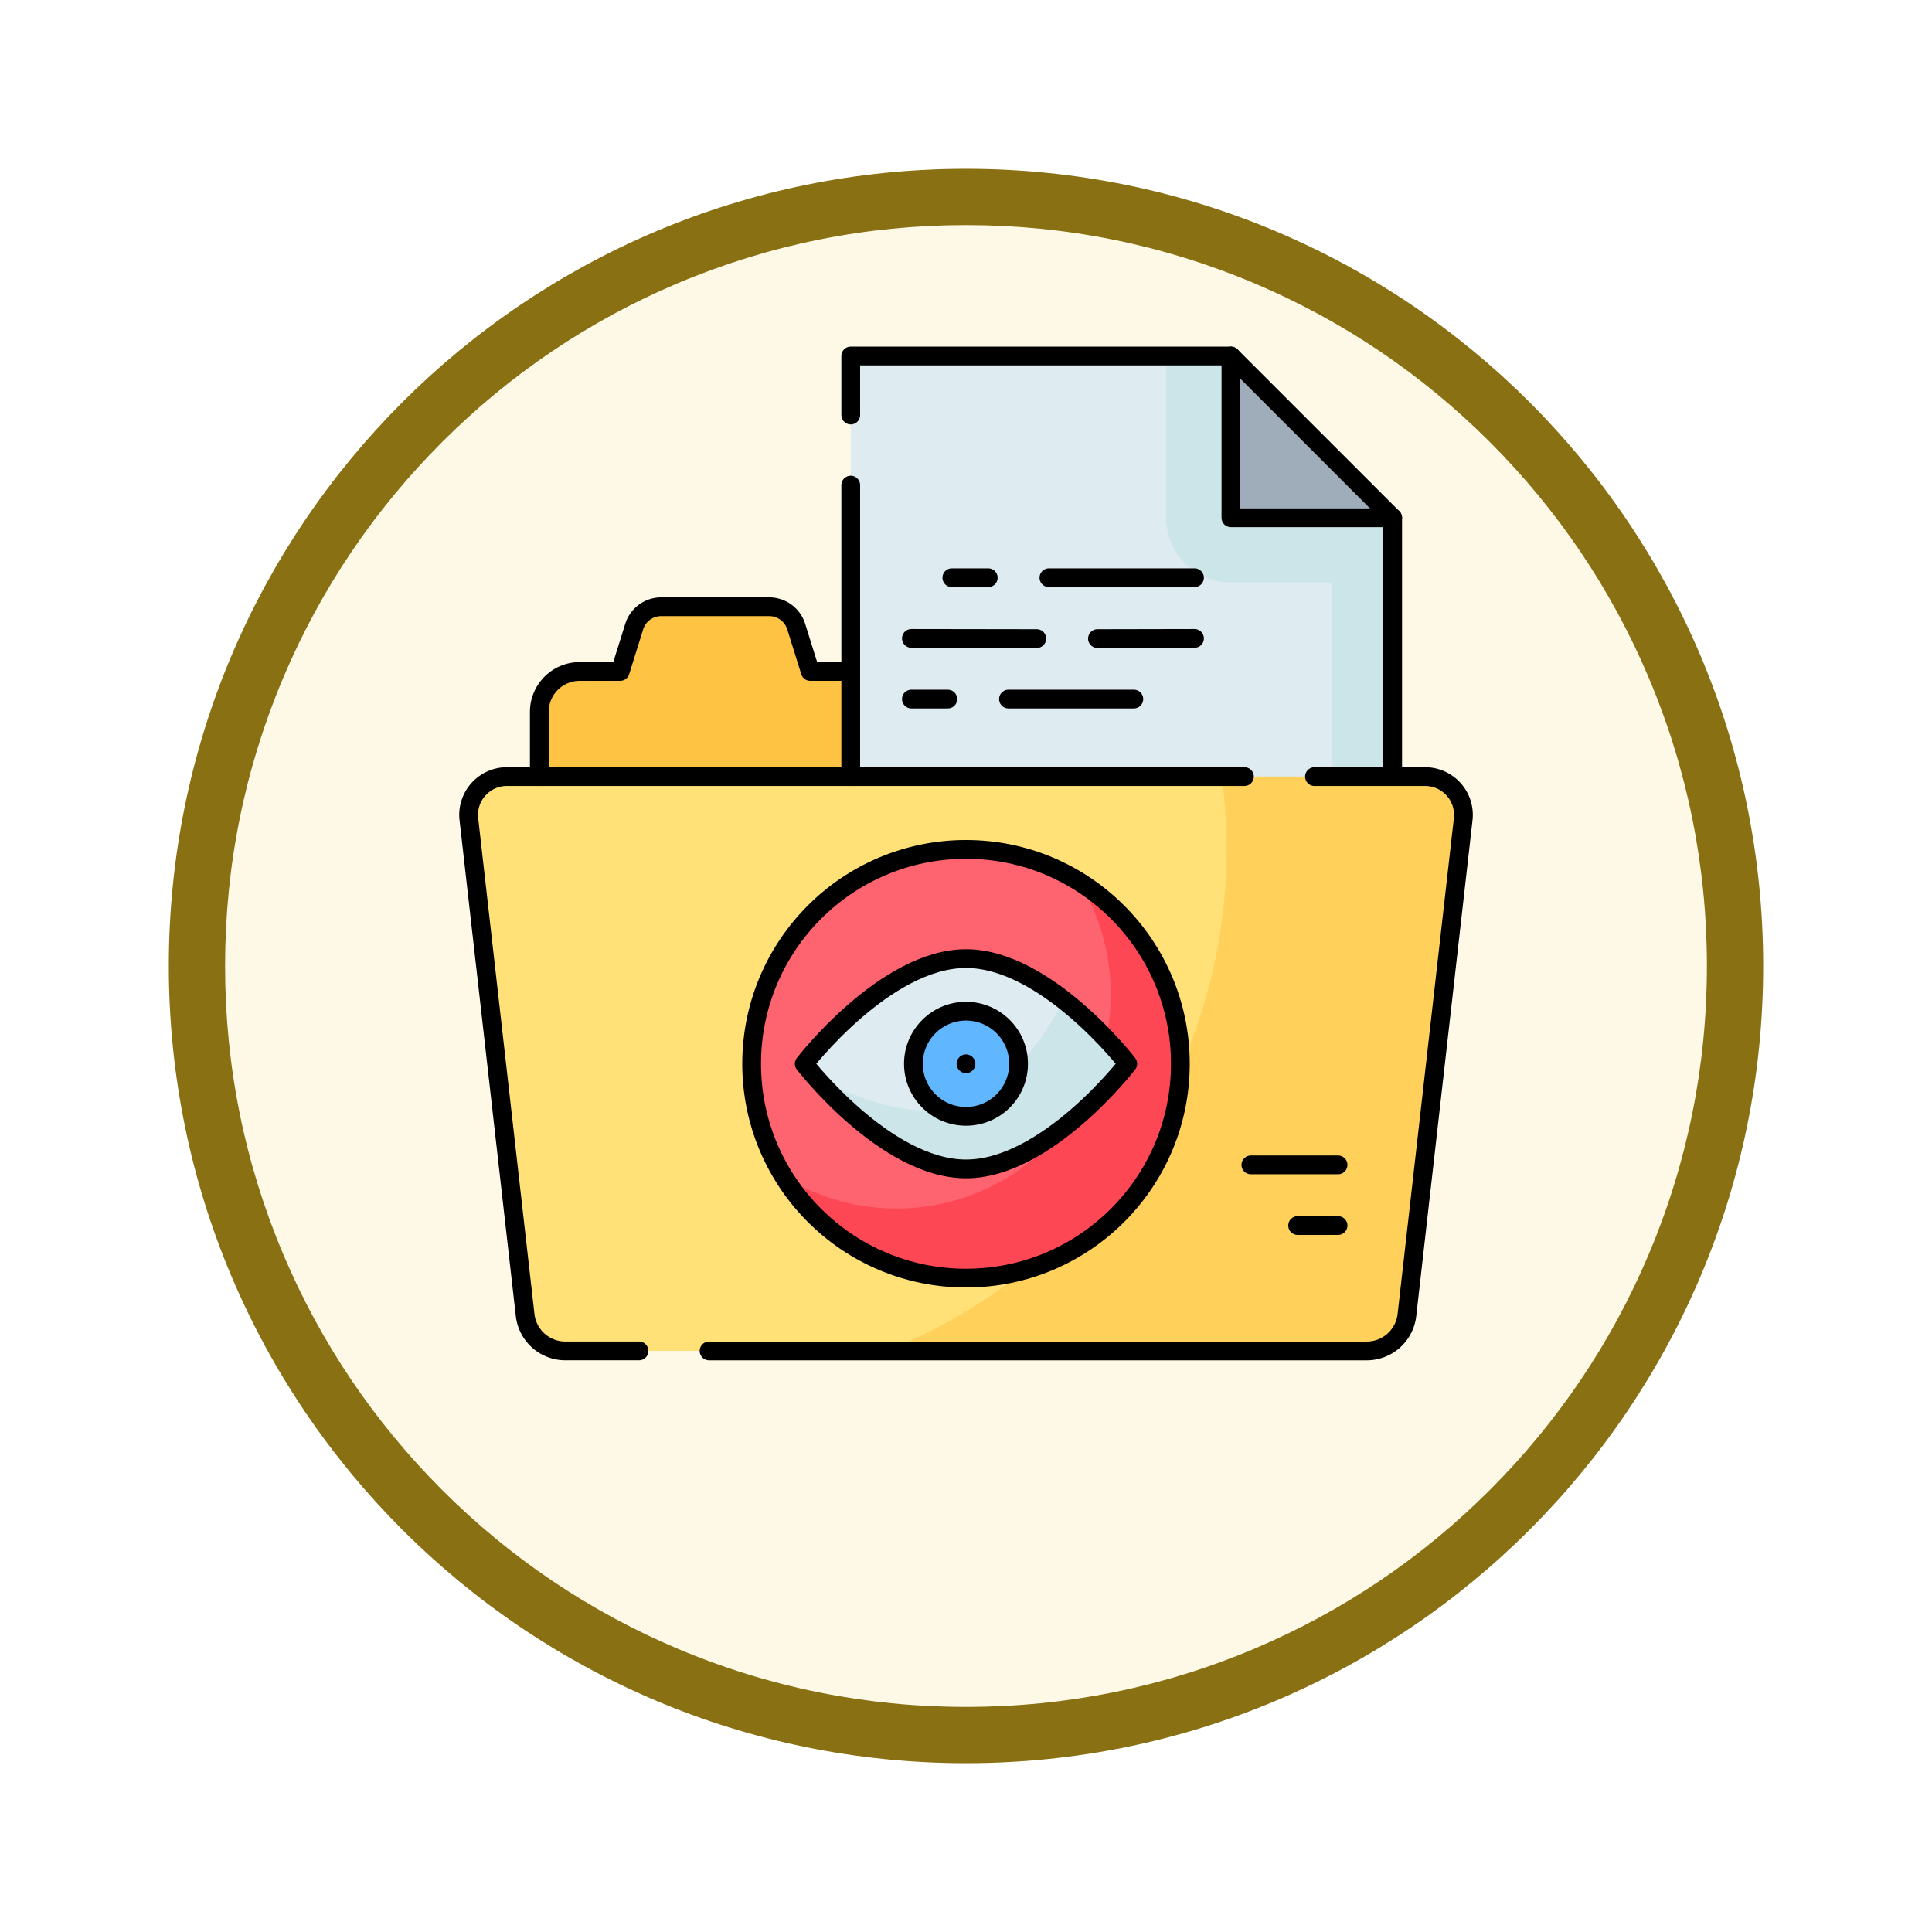 <svg xmlns="http://www.w3.org/2000/svg" xmlns:xlink="http://www.w3.org/1999/xlink" width="103" height="103" viewBox="0 0 103 103">
  <defs>
    <filter id="Trazado_904820" x="0" y="0" width="103" height="103" filterUnits="userSpaceOnUse">
      <feOffset dy="3" input="SourceAlpha"/>
      <feGaussianBlur stdDeviation="3" result="blur"/>
      <feFlood flood-opacity="0.161"/>
      <feComposite operator="in" in2="blur"/>
      <feComposite in="SourceGraphic"/>
    </filter>
  </defs>
  <g id="Grupo_1210027" data-name="Grupo 1210027" transform="translate(-815 -904)">
    <g id="Grupo_1209242" data-name="Grupo 1209242" transform="translate(615 142)">
      <g id="Grupo_1202705" data-name="Grupo 1202705" transform="translate(209 768)">
        <g id="Grupo_1173585" data-name="Grupo 1173585" transform="translate(0 0)">
          <g id="Grupo_1173428" data-name="Grupo 1173428">
            <g id="Grupo_1171958" data-name="Grupo 1171958">
              <g id="Grupo_1167341" data-name="Grupo 1167341">
                <g id="Grupo_1166792" data-name="Grupo 1166792">
                  <g transform="matrix(1, 0, 0, 1, -9, -6)" filter="url(#Trazado_904820)">
                    <g id="Trazado_904820-2" data-name="Trazado 904820" transform="translate(9 6)" fill="#fef9e7">
                      <path d="M 42.5 83.5 C 36.964 83.5 31.595 82.416 26.541 80.279 C 21.659 78.214 17.274 75.257 13.509 71.491 C 9.743 67.726 6.786 63.341 4.721 58.459 C 2.584 53.405 1.5 48.036 1.5 42.5 C 1.5 36.964 2.584 31.595 4.721 26.541 C 6.786 21.659 9.743 17.274 13.509 13.509 C 17.274 9.743 21.659 6.786 26.541 4.721 C 31.595 2.584 36.964 1.5 42.5 1.5 C 48.036 1.5 53.405 2.584 58.459 4.721 C 63.341 6.786 67.726 9.743 71.491 13.509 C 75.257 17.274 78.214 21.659 80.279 26.541 C 82.416 31.595 83.5 36.964 83.5 42.5 C 83.5 48.036 82.416 53.405 80.279 58.459 C 78.214 63.341 75.257 67.726 71.491 71.491 C 67.726 75.257 63.341 78.214 58.459 80.279 C 53.405 82.416 48.036 83.5 42.5 83.5 Z" stroke="none"/>
                      <path d="M 42.5 3 C 37.166 3 31.994 4.044 27.126 6.103 C 22.422 8.092 18.198 10.941 14.569 14.569 C 10.941 18.198 8.092 22.422 6.103 27.126 C 4.044 31.994 3 37.166 3 42.5 C 3 47.834 4.044 53.006 6.103 57.874 C 8.092 62.578 10.941 66.802 14.569 70.431 C 18.198 74.059 22.422 76.908 27.126 78.897 C 31.994 80.956 37.166 82 42.5 82 C 47.834 82 53.006 80.956 57.874 78.897 C 62.578 76.908 66.802 74.059 70.431 70.431 C 74.059 66.802 76.908 62.578 78.897 57.874 C 80.956 53.006 82 47.834 82 42.5 C 82 37.166 80.956 31.994 78.897 27.126 C 76.908 22.422 74.059 18.198 70.431 14.569 C 66.802 10.941 62.578 8.092 57.874 6.103 C 53.006 4.044 47.834 3 42.5 3 M 42.5 0 C 65.972 0 85 19.028 85 42.5 C 85 65.972 65.972 85 42.5 85 C 19.028 85 -7.62939453125e-06 65.972 -7.62939453125e-06 42.5 C -7.62939453125e-06 19.028 19.028 0 42.5 0 Z" stroke="none" fill="#887013"/>
                    </g>
                  </g>
                </g>
              </g>
            </g>
          </g>
        </g>
      </g>
    </g>
    <g id="data-leak_7921097" transform="translate(832.479 915.479)">
      <path id="Trazado_1049224" data-name="Trazado 1049224" d="M86.2,136.21H57.3l-.747-2.391a1.509,1.509,0,0,0-1.441-1.059H49.356a1.509,1.509,0,0,0-1.441,1.059l-.747,2.391H45.012a2.156,2.156,0,0,0-2.156,2.156v3.45h45.5v-3.45A2.156,2.156,0,0,0,86.2,136.21Z" transform="translate(-31.583 -111.892)" fill="#ffc344"/>
      <path id="Trazado_1049225" data-name="Trazado 1049225" d="M227.314,29.924v-13.8L218.689,7.5H198.421V29.924Z" transform="translate(-170.545)" fill="#deecf1"/>
      <path id="Trazado_1049226" data-name="Trazado 1049226" d="M359.456,7.5h-3.45v8.625a3.45,3.45,0,0,0,3.45,3.45h5.39v10.35h3.234v-13.8Z" transform="translate(-311.312)" fill="#cbe5e8"/>
      <path id="Trazado_1049227" data-name="Trazado 1049227" d="M396.956,16.125h-8.625V7.5Z" transform="translate(-340.187)" fill="#9facba"/>
      <path id="Trazado_1049228" data-name="Trazado 1049228" d="M7.5,219.655h0a2.053,2.053,0,0,0,.013.23l3,26.434a2.156,2.156,0,0,0,2.142,1.913H55.383a2.156,2.156,0,0,0,2.142-1.913l3-26.434a2.052,2.052,0,0,0,.013-.23h0a2.041,2.041,0,0,0-2.041-2.041H9.541A2.041,2.041,0,0,0,7.5,219.655Z" transform="translate(0 -187.69)" fill="#ffe177"/>
      <path id="Trazado_1049229" data-name="Trazado 1049229" d="M245.054,217.614H234.206a28.8,28.8,0,0,1-17.865,30.618h25.594a2.156,2.156,0,0,0,2.142-1.913l3-26.434a2.041,2.041,0,0,0-2.027-2.271Z" transform="translate(-186.553 -187.69)" fill="#ffd15b"/>
      <g id="Grupo_1210025" data-name="Grupo 1210025" transform="translate(22.593 33.805)">
        <circle id="Elipse_12708" data-name="Elipse 12708" cx="11.428" cy="11.428" r="11.428" fill="#fe646f"/>
        <path id="Trazado_1049230" data-name="Trazado 1049230" d="M180.657,269.983a11.429,11.429,0,0,1-15.731,15.731,11.428,11.428,0,1,0,15.731-15.731Z" transform="translate(-163.218 -268.275)" fill="#fd4755"/>
        <g id="Grupo_1210024" data-name="Grupo 1210024" transform="translate(2.803 5.822)">
          <path id="Trazado_1049231" data-name="Trazado 1049231" d="M175.187,314.134s4.312,5.606,8.625,5.606,8.625-5.606,8.625-5.606-4.312-5.606-8.625-5.606S175.187,314.134,175.187,314.134Z" transform="translate(-175.187 -308.528)" fill="#deecf1"/>
          <path id="Trazado_1049232" data-name="Trazado 1049232" d="M194.1,329.3c-1.1,2.044-3.021,4.859-5.565,5.635-2.507.764-5.617-.451-7.671-1.523,1.334,1.515,4.676,4.883,8.019,4.883,4.312,0,8.625-5.606,8.625-5.606A21.529,21.529,0,0,0,194.1,329.3Z" transform="translate(-180.255 -327.08)" fill="#cbe5e8"/>
          <circle id="Elipse_12709" data-name="Elipse 12709" cx="2.803" cy="2.803" r="2.803" transform="translate(5.822 2.803)" fill="#60b7ff"/>
        </g>
      </g>
      <path id="Trazado_1049233" data-name="Trazado 1049233" d="M59.459,136.21H57.3l-.747-2.391a1.509,1.509,0,0,0-1.441-1.059H49.356a1.509,1.509,0,0,0-1.441,1.059l-.747,2.391H45.012a2.156,2.156,0,0,0-2.156,2.156v3.45" transform="translate(-31.583 -111.892)" fill="none" stroke="#000" stroke-linecap="round" stroke-linejoin="round" stroke-miterlimit="10" stroke-width="1"/>
      <path id="Trazado_1049234" data-name="Trazado 1049234" d="M396.956,16.125h-8.625V7.5" transform="translate(-340.187)" fill="none" stroke="#000" stroke-linecap="round" stroke-linejoin="round" stroke-miterlimit="10" stroke-width="1"/>
      <path id="Trazado_1049235" data-name="Trazado 1049235" d="M16.588,248.228H12.659a2.156,2.156,0,0,1-2.142-1.913l-3-26.435a2.043,2.043,0,0,1,2.028-2.271H48.864" transform="translate(0 -187.686)" fill="none" stroke="#000" stroke-linecap="round" stroke-linejoin="round" stroke-miterlimit="10" stroke-width="1"/>
      <path id="Trazado_1049236" data-name="Trazado 1049236" d="M159.927,217.61h5.9a2.043,2.043,0,0,1,2.028,2.271l-3,26.435a2.156,2.156,0,0,1-2.142,1.913H127.65" transform="translate(-107.327 -187.686)" fill="none" stroke="#000" stroke-linecap="round" stroke-linejoin="round" stroke-miterlimit="10" stroke-width="1"/>
      <circle id="Elipse_12710" data-name="Elipse 12710" cx="11.428" cy="11.428" r="11.428" transform="translate(22.593 33.805)" fill="none" stroke="#000" stroke-linecap="round" stroke-linejoin="round" stroke-miterlimit="10" stroke-width="1"/>
      <path id="Trazado_1049237" data-name="Trazado 1049237" d="M175.187,314.134s4.312,5.606,8.625,5.606,8.625-5.606,8.625-5.606-4.312-5.606-8.625-5.606S175.187,314.134,175.187,314.134Z" transform="translate(-149.791 -268.901)" fill="none" stroke="#000" stroke-linecap="round" stroke-linejoin="round" stroke-miterlimit="10" stroke-width="1"/>
      <circle id="Elipse_12711" data-name="Elipse 12711" cx="2.803" cy="2.803" r="2.803" transform="translate(31.218 42.43)" fill="none" stroke="#000" stroke-linecap="round" stroke-linejoin="round" stroke-miterlimit="10" stroke-width="1"/>
      <line id="Línea_1392" data-name="Línea 1392" transform="translate(34.021 45.233)" fill="none" stroke="#000" stroke-linecap="round" stroke-linejoin="round" stroke-miterlimit="10" stroke-width="1"/>
      <line id="Línea_1393" data-name="Línea 1393" y1="15.54" transform="translate(27.876 14.384)" fill="none" stroke="#000" stroke-linecap="round" stroke-linejoin="round" stroke-miterlimit="10" stroke-width="1"/>
      <path id="Trazado_1049238" data-name="Trazado 1049238" d="M198.42,10.648V7.5h20.268l8.624,8.624v13.8" transform="translate(-170.544)" fill="none" stroke="#000" stroke-linecap="round" stroke-linejoin="round" stroke-miterlimit="10" stroke-width="1"/>
      <line id="Línea_1394" data-name="Línea 1394" x1="6.684" y1="0.01" transform="translate(31.11 22.556)" fill="none" stroke="#000" stroke-linecap="round" stroke-linejoin="round" stroke-miterlimit="10" stroke-width="1"/>
      <line id="Línea_1395" data-name="Línea 1395" x1="5.175" y2="0.01" transform="translate(41.029 22.556)" fill="none" stroke="#000" stroke-linecap="round" stroke-linejoin="round" stroke-miterlimit="10" stroke-width="1"/>
      <line id="Línea_1396" data-name="Línea 1396" x1="7.762" transform="translate(38.441 19.321)" fill="none" stroke="#000" stroke-linecap="round" stroke-linejoin="round" stroke-miterlimit="10" stroke-width="1"/>
      <line id="Línea_1397" data-name="Línea 1397" x1="1.941" transform="translate(33.266 19.321)" fill="none" stroke="#000" stroke-linecap="round" stroke-linejoin="round" stroke-miterlimit="10" stroke-width="1"/>
      <line id="Línea_1398" data-name="Línea 1398" x2="6.684" transform="translate(36.285 25.79)" fill="none" stroke="#000" stroke-linecap="round" stroke-linejoin="round" stroke-miterlimit="10" stroke-width="1"/>
      <line id="Línea_1399" data-name="Línea 1399" x2="1.941" transform="translate(31.11 25.79)" fill="none" stroke="#000" stroke-linecap="round" stroke-linejoin="round" stroke-miterlimit="10" stroke-width="1"/>
      <g id="Grupo_1210026" data-name="Grupo 1210026" transform="translate(49.208 50.624)">
        <line id="Línea_1400" data-name="Línea 1400" x1="2.156" transform="translate(2.493 3.234)" fill="none" stroke="#000" stroke-linecap="round" stroke-linejoin="round" stroke-miterlimit="10" stroke-width="1"/>
        <line id="Línea_1401" data-name="Línea 1401" x1="4.649" transform="translate(0 0)" fill="none" stroke="#000" stroke-linecap="round" stroke-linejoin="round" stroke-miterlimit="10" stroke-width="1"/>
      </g>
    </g>
  </g>
</svg>
